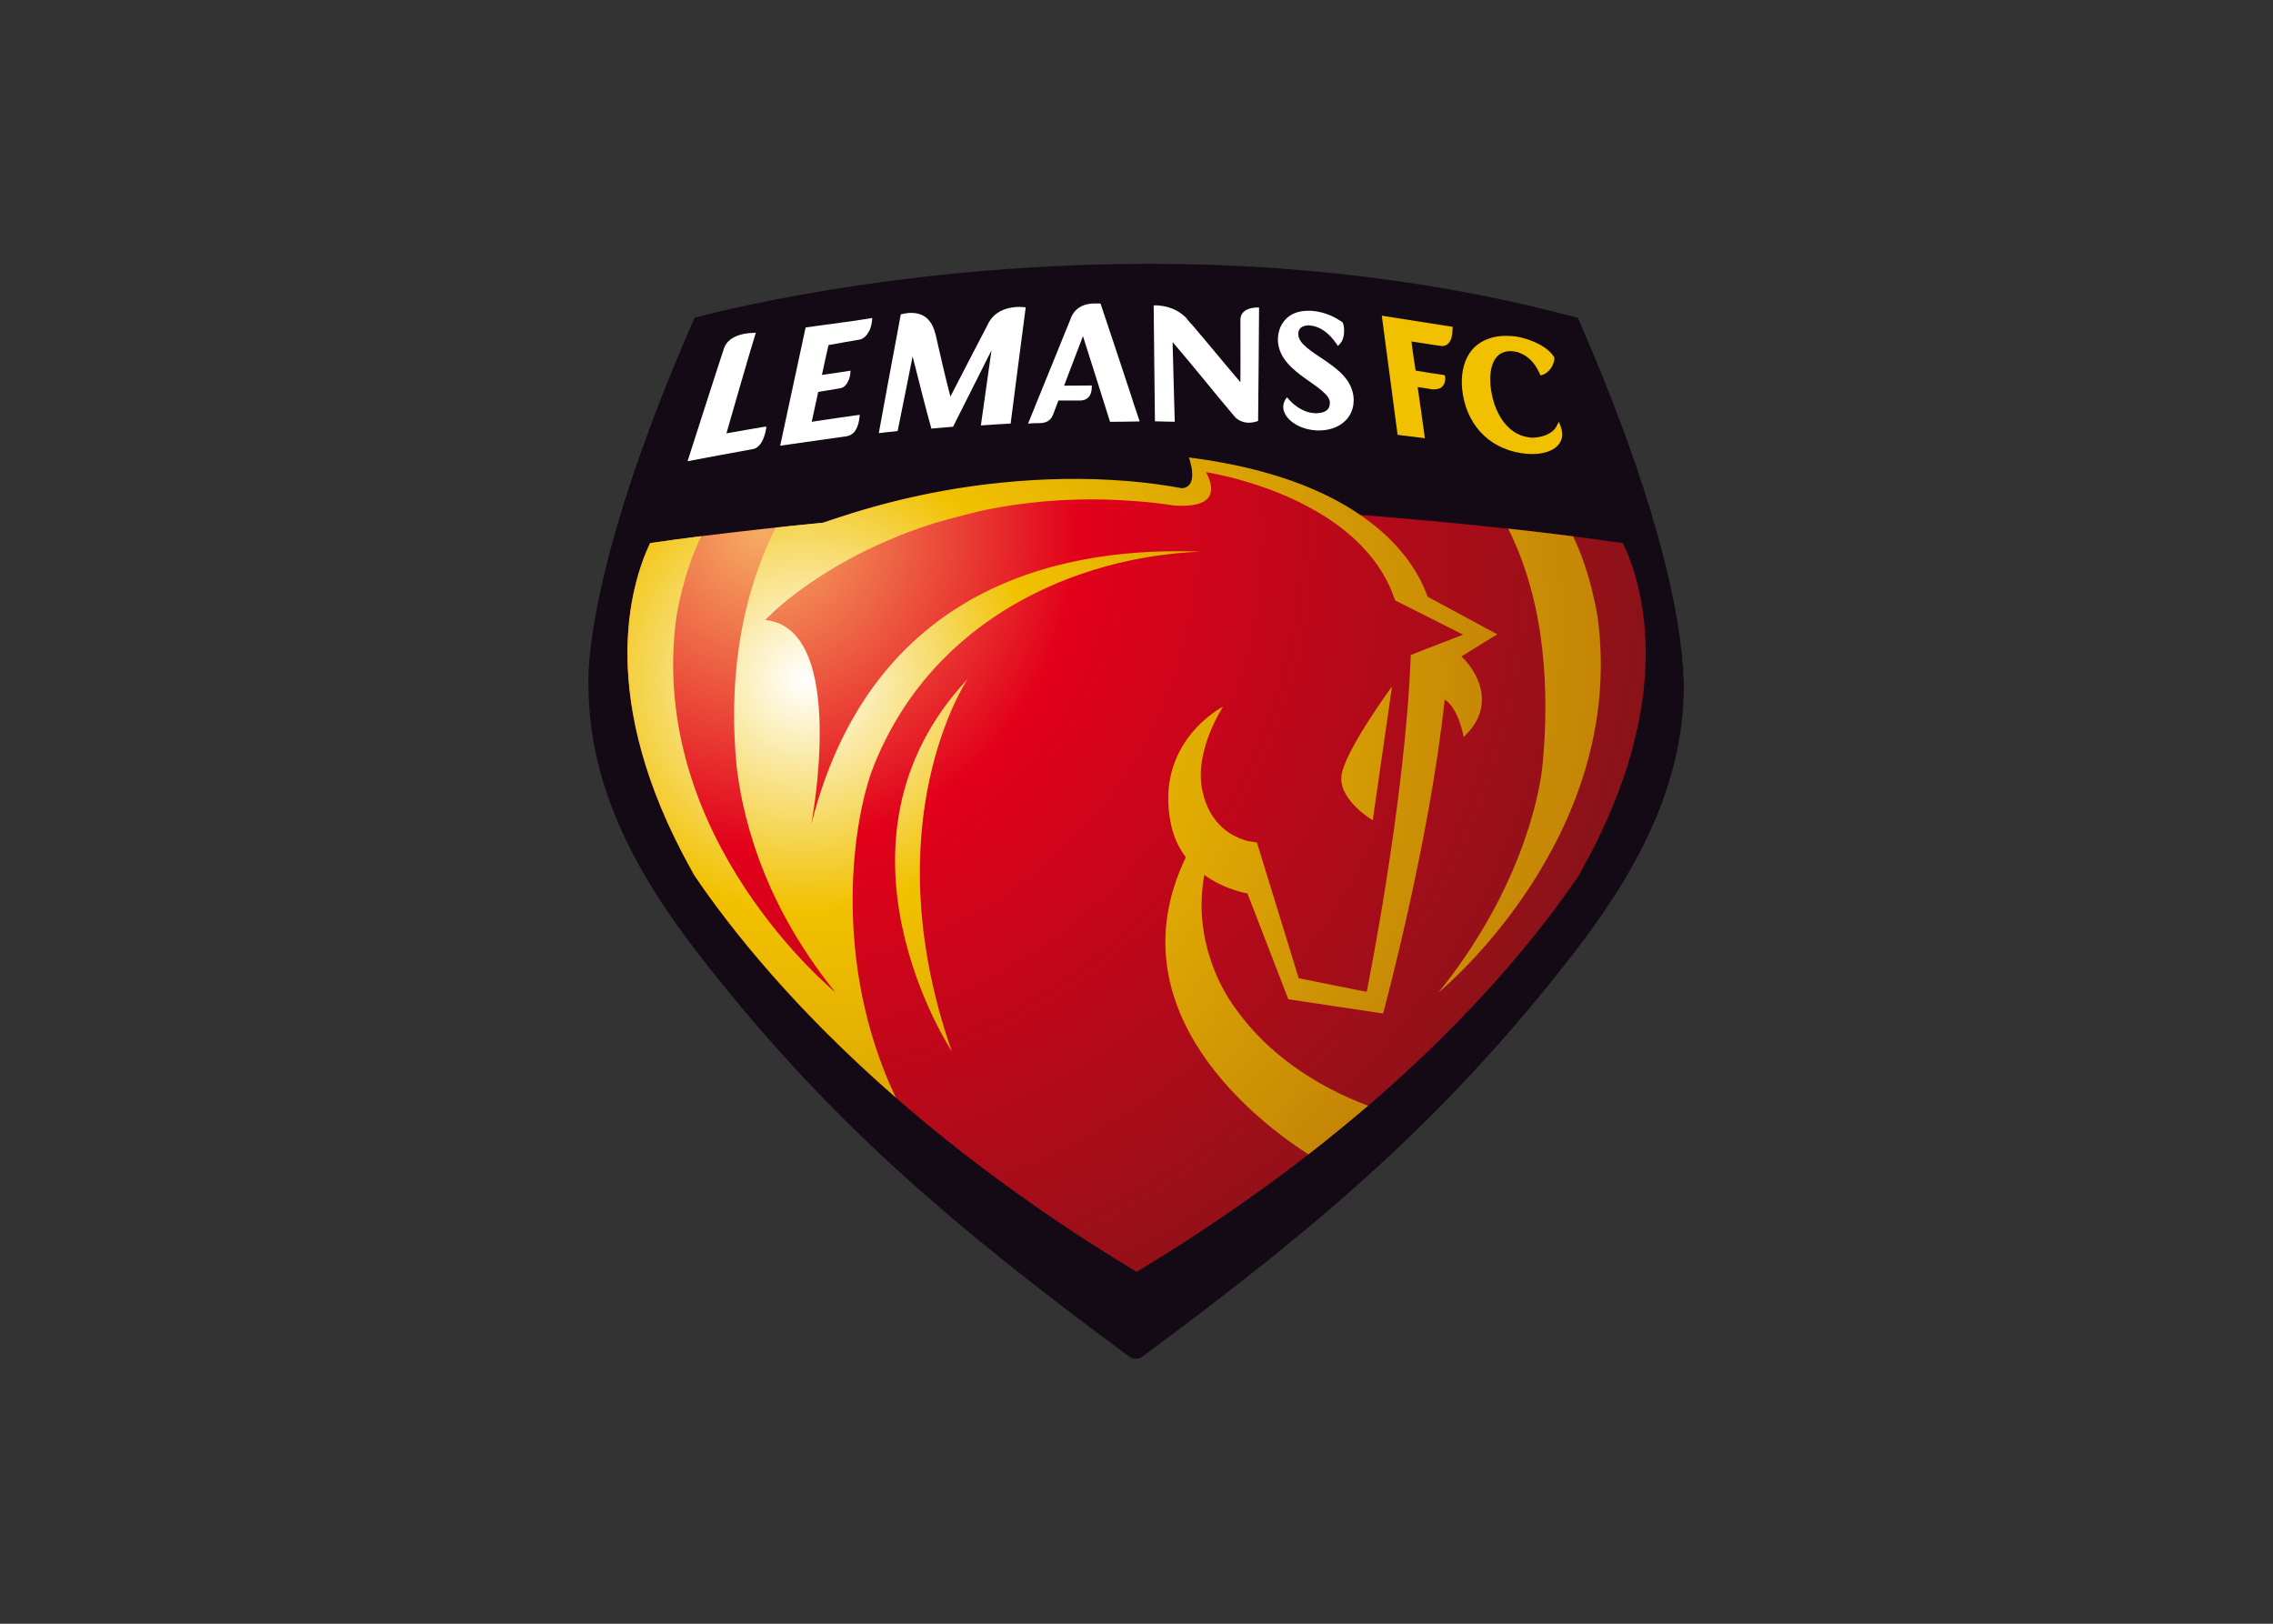 <svg clip-rule="evenodd" fill-rule="evenodd" stroke-linejoin="round" stroke-miterlimit="2" viewBox="0 0 560 400" xmlns="http://www.w3.org/2000/svg" xmlns:xlink="http://www.w3.org/1999/xlink"><rect x="0" y="0" width="560" height="400" fill="#333333" stroke="none"/><radialGradient id="a" cx="0" cy="0" gradientTransform="matrix(21.674 0 0 -21.719 142.556 27.651)" gradientUnits="userSpaceOnUse" r="1"><stop offset="0" stop-color="#f6ac63"/><stop offset=".32" stop-color="#e2001a"/><stop offset="1" stop-color="#7b1619"/></radialGradient><linearGradient id="b"><stop offset="0" stop-color="#fff"/><stop offset=".28" stop-color="#f1c100"/><stop offset="1" stop-color="#b97608"/></linearGradient><radialGradient id="c" cx="0" cy="0" gradientTransform="matrix(18.576 0 0 -18.614 143.704 24.092)" gradientUnits="userSpaceOnUse" r="1" xlink:href="#b"/><radialGradient id="d" cx="0" cy="0" gradientTransform="matrix(18.16 .873 .871 -18.198 143.571 24.45)" gradientUnits="userSpaceOnUse" r="1" xlink:href="#b"/><radialGradient id="e" cx="0" cy="0" gradientTransform="matrix(-20.63 0 0 -20.673 143.443 25.633)" gradientUnits="userSpaceOnUse" r="1" xlink:href="#b"/><radialGradient id="f" cx="0" cy="0" gradientTransform="matrix(18.189 0 0 -18.227 143.442 24.446)" gradientUnits="userSpaceOnUse" r="1" xlink:href="#b"/><g fill-rule="nonzero"><g transform="matrix(.873 0 0 .873 49.236 -163.784)"><path d="m274.914 262.102c-77.37-1.002-135.303 15.181-135.303 15.181-32.341 73.71-29.921 103.842-29.921 103.842.007 29.71 14.908 54.886 31.021 75.682 35.94 46.333 70.991 76.279 121.443 113.523.713.528 1.302.659 1.98.659.73.071 1.32-.131 1.98-.659 50.443-37.296 85.512-67.19 121.443-113.523 16.104-20.796 31.24-45.972 31.24-75.682 0-1.32-.177-2.834-.22-4.18-.014-.373.053-.863 0-1.32 0-.5-.198-.986-.22-1.54-.063-.422.036-.871 0-1.321-.063-.471-.158-.889-.22-1.319-1.478-14.001-7.189-43.913-29.26-94.162-39.59-10.607-78.794-14.725-113.963-15.181zm-80.522 72.602c-12.241 1.021-24.417 2.261-35.86 3.52-11.444 1.259-22.164 2.613-31.461 3.96 9.236-1.341 20.077-2.703 31.461-3.96 11.507-1.271 23.556-2.503 35.86-3.52z" fill="#130a15"/><path d="m0 .101c-.012 0-.026-.004-.038-.004.012.004.025.004.038.004-.023.394-.335.634-.63.835-.298.2-.577.369-.585.565 0 .01-.001.015-.001.023.001.143.118.18.235.185.009 0 .016-.002.024-.005.024-.001.047-.006.075-.012.13-.028.317-.116.511-.398.008-.013.016-.03.025-.038.012.008.023.022.036.035.078.079.1.19.1.283v.042c-.002.059-.009.102-.027.142 0 .008-.001.01-.004.013-.001.004-.008.006-.01.009-.118.078-.336.221-.677.248h-.061c-.222.002-.392-.067-.505-.187-.112-.117-.168-.274-.17-.44 0-.018 0-.033.002-.055.026-.362.32-.605.594-.802.28-.197.54-.367.545-.523v-.026c-.005-.175-.15-.215-.31-.219-.015 0-.03.004-.043.004-.182.011-.394.123-.555.309-.01.012-.02.027-.034.037-.01-.01-.018-.029-.029-.039-.034-.053-.052-.114-.053-.17 0-.003 0-.014.001-.024.023-.245.328-.462.697-.491.026-.002.049-.003.072-.004.462-.004.773.273.777.649.003.019 0 .037 0 .054" fill="#fff" transform="matrix(12.843 0 0 -12.843 325.614 301.35)"/><path d="m0 .101c-.013.029-.023.053-.033.081-.014-.028-.028-.052-.041-.081-.082-.187-.352-.272-.556-.268-.024 0-.048.005-.072.009-.486.071-.773.571-.832 1.134-.005.061-.005.122-.005.181.013.343.147.583.458.578h.008c.01 0 .025-.003.049-.006.011-.004.015-.004.022-.005.036-.001.071-.01.107-.028.139-.05.323-.175.445-.463.006-.013.009-.022.014-.032.013.003.023.004.035.01.187.057.266.257.271.357v.02c-.001.007-.002.011-.004.011-.12.212-.474.396-.84.458-.063.007-.125.013-.186.013-.302.008-.55-.083-.726-.249-.174-.17-.27-.42-.278-.721-.001-.065.001-.137.008-.207.076-.723.544-1.287 1.308-1.401.063-.008.131-.017.194-.017.369-.012.682.131.697.419.001.066-.014.135-.043.207" fill="#f1c100" transform="matrix(12.843 0 0 -12.843 383.935 308.973)"/><g fill="#fff"><path d="m0 .101c.216.744.425 1.488.645 2.209-.516-.002-.659-.226-.694-.328-.15-.449-.805-2.493-.805-2.493.394.073 1.064.201 1.45.269 0 0 .201.021.275.44.003.018.005.034.009.049-.018-.001-.033-.002-.05-.002-.267-.048-.566-.094-.83-.144" transform="matrix(12.843 0 0 -12.843 148.608 311.191)"/><path d="m0 .101c-.034.002-.069.006-.102.006-.239-.003-.557-.079-.699-.399-.272-.523-.547-1.048-.815-1.572-.102.38-.23.943-.327 1.368-.004.005-.006.017-.008.025-.027.106-.066.191-.114.252-.1.142-.248.187-.382.193-.001 0 0 0 0 0-.143.006-.26-.034-.26-.034l-.048-.254v-.007c-.148-.779-.291-1.561-.435-2.347.139.018.277.032.414.047.11.548.222 1.094.329 1.639.118-.461.311-1.234.404-1.555.002-.012.007-.017.007-.031.01.003.022.003.032.003.128.011.246.023.421.037h.024c.281.559.563 1.12.845 1.68-.077-.549-.156-1.099-.233-1.65.219.017.439.029.654.041.001.014.002.027.005.039.106.838.218 1.676.326 2.512-.012.007-.026.007-.038.007" transform="matrix(12.843 0 0 -12.843 232.577 275.577)"/><path d="m0 .101c.01.86.014 1.637.021 2.493-.446.009-.41-.282-.41-.282.003-.733.001-1.192 0-1.349v-.01c-.207.237-.765.916-1.084 1.287-.008.001-.015.012-.023.021-.032.04-.064.074-.09.11-.273.272-.618.272-.709.269.005-.827.021-1.718.028-2.547.144-.002.289-.009.435-.01-.013.564-.035 1.187-.047 1.751.455-.527.919-1.115 1.371-1.647 0 0 .177-.209.508-.086" transform="matrix(12.843 0 0 -12.843 298.656 307.692)"/></g><path d="m0 .101.347-2.618c.199-.026.4-.048.599-.074-.05.38-.104.748-.158 1.123.108-.014.209-.029.317-.049h.022c.034-.001.097-.001.159.027.06.035.113.107.107.226 0 .006 0 .012-.002.02l-.005.036c-.009 0-.022.001-.033.007-.204.029-.407.062-.61.096-.03.202-.074.466-.09.64.17-.026.344-.053.513-.08.017-.001.154-.022.167-.022.099.008.22.072.222.384l.002.039z" fill="#f1c100" transform="matrix(12.843 0 0 -12.843 333.564 277.992)"/><path d="m0 .101-1.12-.153-.559-2.598c.454.065 1.023.145 1.477.21.102.027.188.086.242.279.024.1.03.19.03.19-.355-.05-.702-.098-1.056-.154.047.217.095.435.143.657.126.019.35.056.479.08.023.003.115.011.185.169.004.007.008.012.012.022.031.087.033.171.033.195-.211-.031-.418-.066-.628-.094.043.21.099.447.145.656.189.037.49.087.677.12 0 0 .123.007.211.182.002 0 .004.004.004.004.004.009.006.013.009.017.054.118.059.243.059.272-.131-.019-.232-.036-.343-.054" fill="#fff" transform="matrix(12.843 0 0 -12.843 185.34 279.342)"/><path d="m0 .101c.217.002.436.002.651.009-.006.015-.011.034-.017.051-.023.069-.048.141-.069.208-.013.034-.024.068-.038.108-.017.057-.032.107-.05.16-.228.689-.454 1.373-.685 2.061-.008 0-.017.002-.026.003-.032.001-.062.001-.092.001-.25.003-.46-.1-.544-.348-.311-.764-.622-1.527-.931-2.292.091.008.186.011.279.011.106.009.202.037.265.172.045.122.076.204.123.324h.471c.148 0 .257.079.262.285.001.016.001.028.001.045-.192-.002-.415-.004-.61-.004.127.336.285.748.415 1.088.2-.624.398-1.256.595-1.882" fill="#fff" transform="matrix(12.843 0 0 -12.843 256.864 307.934)"/></g><path d="m151.986 28.438c-.237-.076-1.506.183-1.738.183-.967 0-2.438-.127-3.536-.384-.679-.161-.682-.165-1.395-.225-1.907-.159-3.794-.367-5.242-.577-.431-.913-1.195-3.416.905-7.176.021-.038.041-.076.062-.115.83-1.224 2.229-2.967 4.43-4.887 1.412-1.234 3.153-2.538 5.288-3.827 1.43.862 2.68 1.732 3.775 2.58.464.361.902.722 1.309 1.068 2.321 1.992 3.778 3.805 4.632 5.063.02.039.043.08.063.118 2.101 3.76 1.337 6.266.903 7.176-1.579.23-3.69.458-5.771.619-.317.025-.29.088-.604.11-.772.475-2.018.948-2.877.975-.157 0 .145-.589-.204-.701" fill="url(#a)" transform="matrix(11.217 0 0 -11.217 -1411.053 441.531)"/><path d="m155.259 22.313c-.05-.533.688-.966.688-.966l.423 2.939s-1.06-1.444-1.111-1.973" fill="url(#c)" transform="matrix(11.217 0 0 -11.217 -1411.056 441.522)"/><path d="m146.701 16.273c-1.759 5.051.346 8.174.346 8.174-3.367-3.601-.346-8.174-.346-8.174" fill="url(#d)" transform="matrix(11.217 0 0 -11.217 -1411.056 441.522)"/><path d="m159.683 22.627c-.075-.888-.584-2.946-2.288-5.058 0 0 4.144 3.378 3.492 8.237-.149.877-.393 1.481-.54 1.777-.49.062-.884.111-1.425.169.847-1.686.894-3.643.761-5.125" fill="url(#e)" transform="matrix(11.217 0 0 -11.217 -1411.056 441.522)"/><path d="m151.757 28.639c-.755.141-1.62.218-2.605.204-1.898-.033-3.563-.392-4.914-.838l-.373-.123c-.35-.033-.695-.071-1.032-.107-.84-1.681-1.024-3.536-.858-5.241.106-.884.462-2.853 2.17-4.965 0 0-4.147 3.378-3.494 8.237.145.859.402 1.481.547 1.781-.391-.05-.77-.099-1.123-.152-.431-.913-1.195-3.416.905-7.176.021-.038.041-.076.062-.115.83-1.224 2.229-2.967 4.43-4.887-1.411 2.958-.959 6.112-.477 7.303 1.302 3.24 4.466 4.577 7.163 4.686-2.69.106-7.161-.529-8.543-5.986 0 0 .827 4.303-1.011 4.486 0 0 .079.084.186.182.42.386 1.632 1.359 3.565 1.955.38.109.801.216 1.084.281.836.169 1.78.263 2.821.22.317-.013.617-.036.905-.067l-.007.001s.012-.001.028-.004c.099-.012.201-.024.299-.039.037-.006.076-.009.116-.016.11-.008.232-.008.344.005.344.038.613.208.341.728 0 0 1.276-.189 2.438-.867.731-.429 1.423-1.053 1.714-1.948l1.495-.753-1.15-.446c-.124-3.249-.969-7.398-.969-7.398l-1.493.297-.918 2.982-.21.034c-.302.083-.828.329-.99 1.113-.182.881.457 1.836.457 1.836s-1.522-.766-1.145-2.582c.062-.293.179-.53.327-.725-1.654-3.441 1.72-5.905 2.693-6.525.464.361.902.722 1.309 1.068-1.215.458-2.217 1.181-2.863 2.069-.301.395-.491.802-.611 1.187-.12.372-.183.756-.183 1.15 0 .224.023.446.059.663.357-.256.743-.37.949-.406l.898-2.325 2.081-.312s1.017 3.742 1.353 6.894c.311-.194.416-.821.416-.821.771.717.245 1.49-.039 1.76-.004.006-.008.007-.011.008l.789.487-1.531.826c-.148.425-.529 1.147-1.48 1.796-.79.543-1.979 1.035-3.763 1.262 0 0 .243-.642-.151-.677" fill="url(#f)" transform="matrix(11.217 0 0 -11.217 -1411.056 441.522)"/></g></svg>